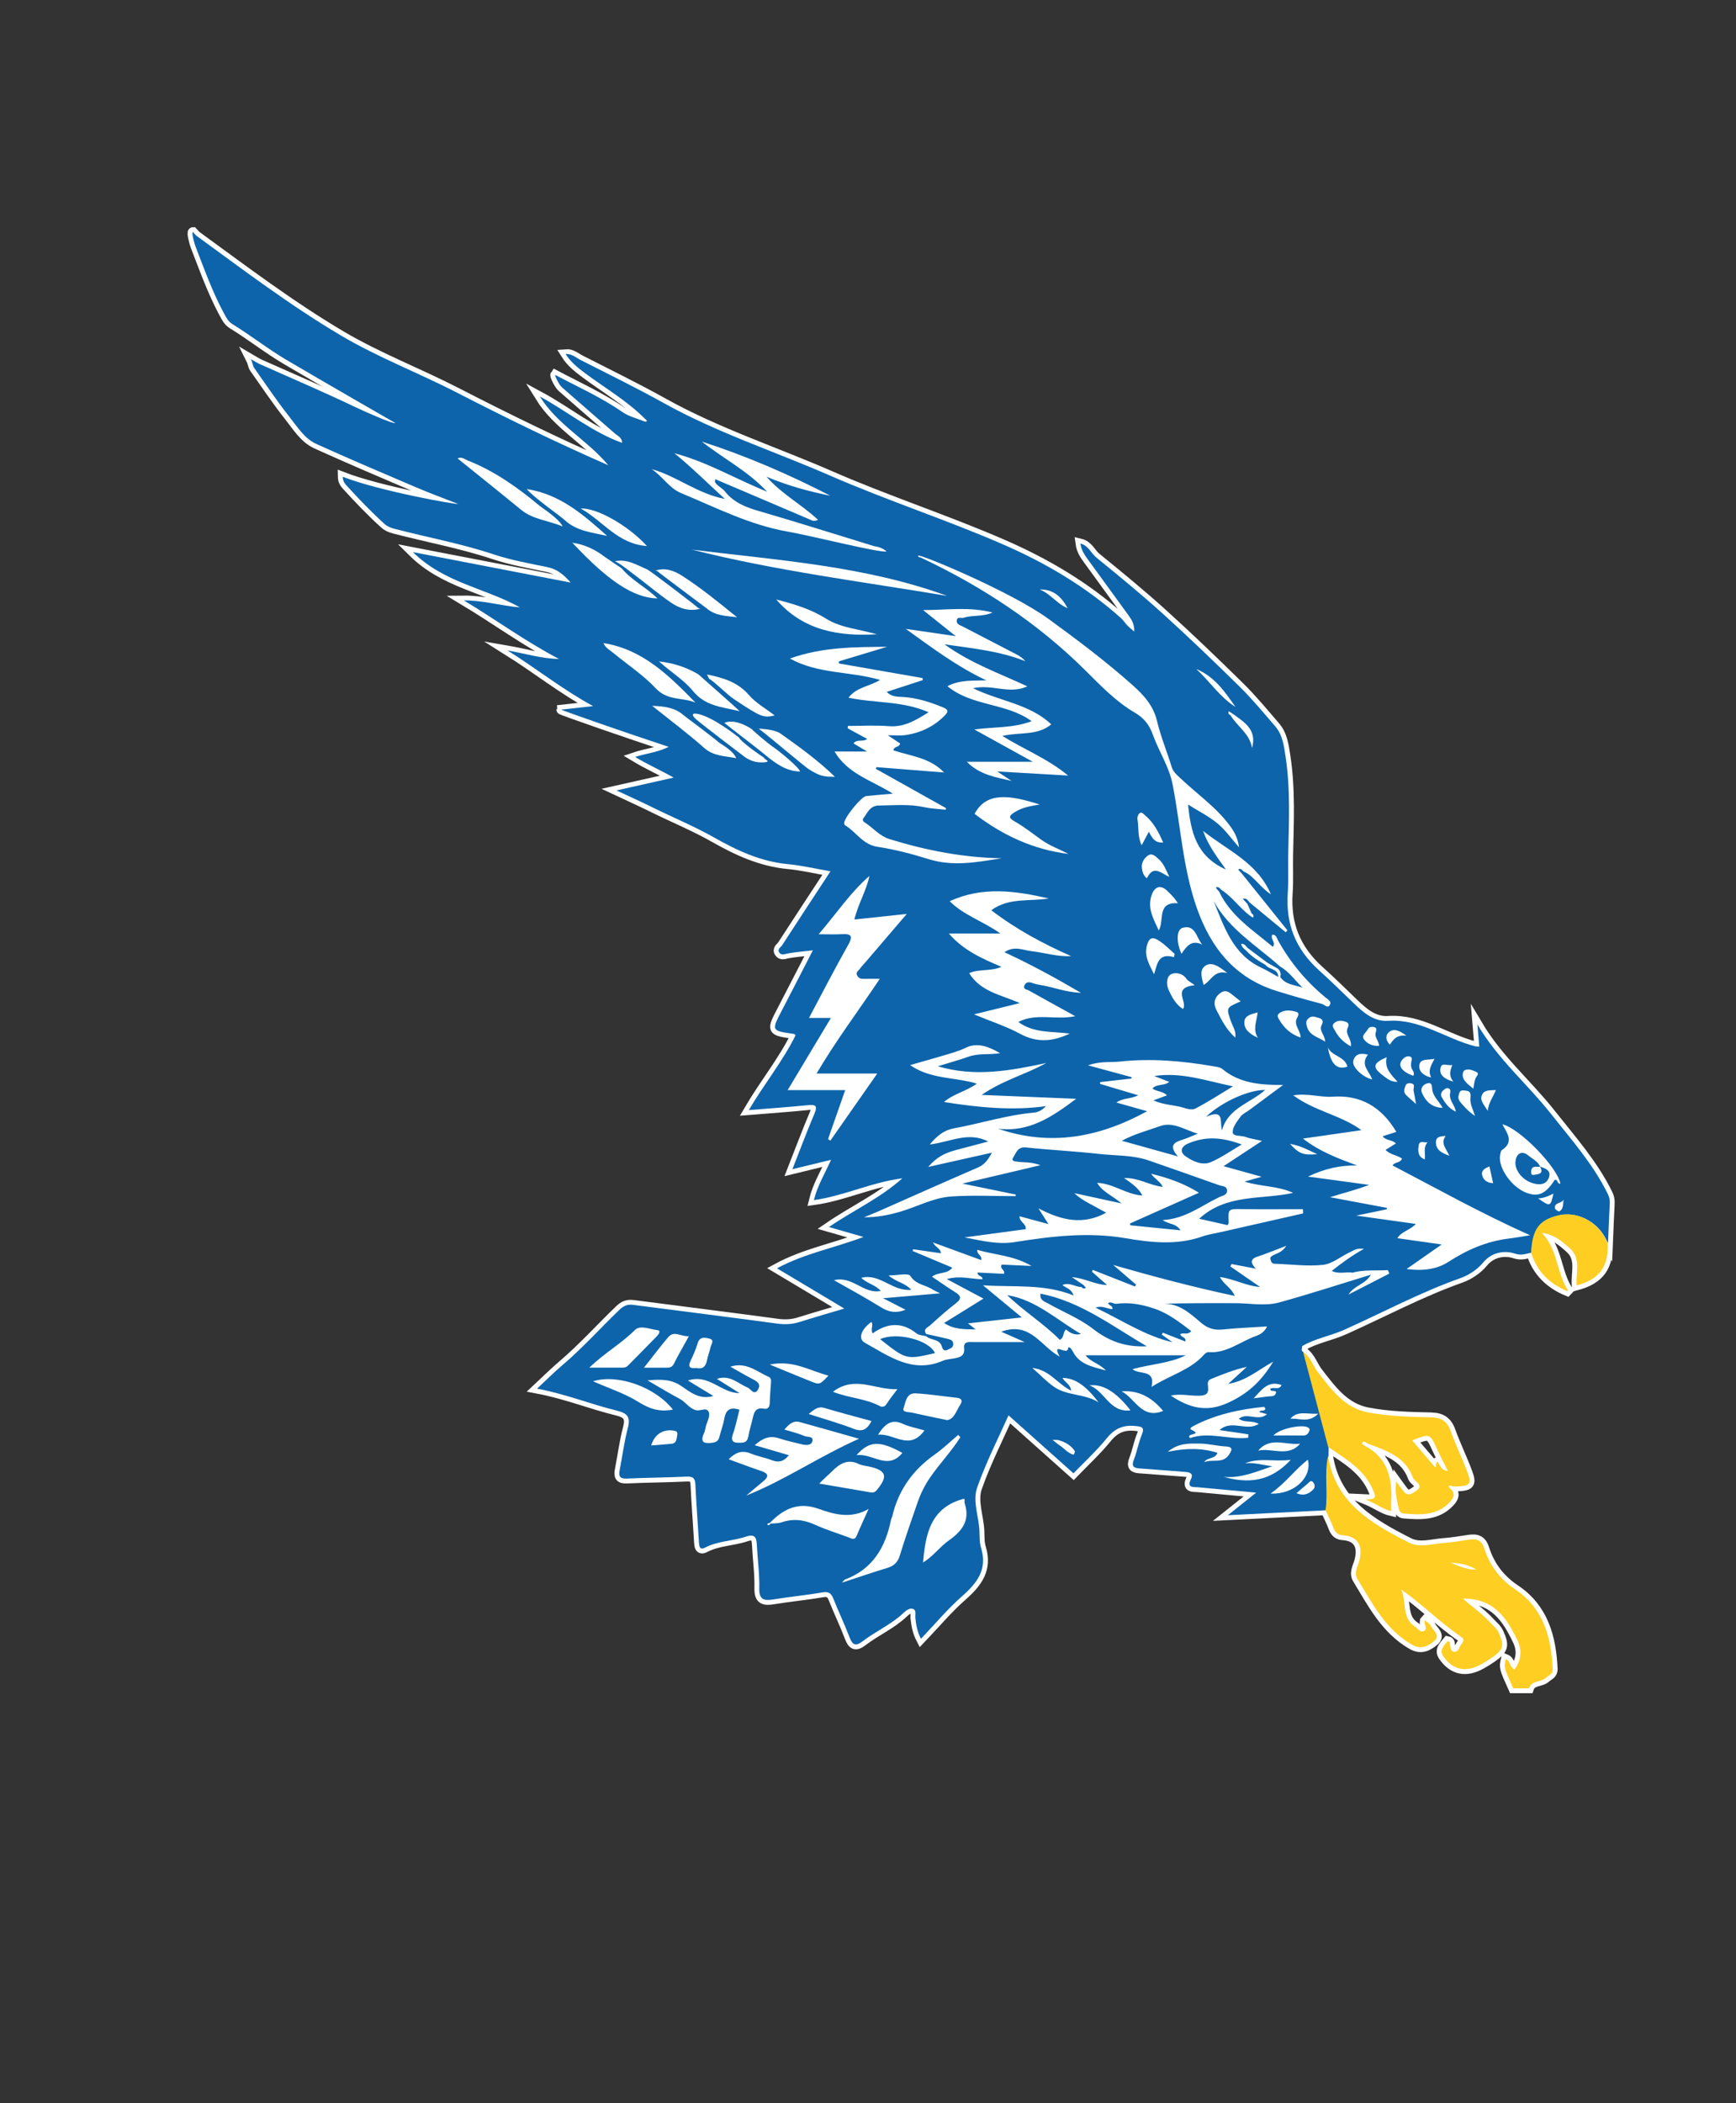 <?xml version="1.0" encoding="utf-8"?>
<!-- Generator: Adobe Illustrator 16.0.0, SVG Export Plug-In . SVG Version: 6.00 Build 0)  -->
<!DOCTYPE svg PUBLIC "-//W3C//DTD SVG 1.1//EN" "http://www.w3.org/Graphics/SVG/1.1/DTD/svg11.dtd">
<svg version="1.1" id="Layer_1" xmlns="http://www.w3.org/2000/svg" xmlns:xlink="http://www.w3.org/1999/xlink" x="0px" y="0px"
	 width="891.667px" height="1080px" viewBox="0 0 891.667 1080" enable-background="new 0 0 891.667 1080" xml:space="preserve">
<rect x="0" y="0" width="891.667" height="1080" fill="#333333" stroke="none"/>
<g>
	<g id="Modern_Outline_3_">
		<g>
			<path fill="#FFFFFF" stroke="#FFFFFF" stroke-width="5" stroke-miterlimit="10" d="M825.864,613.223
				c-7.535-15.389-18.895-28.119-29.357-41.363c-11.941-15.117-26.961-27.689-37.66-45.744c0.404,4.795,0.676,8.004,0.961,11.385
				c-0.986-0.082-1.552-0.054-2.076-0.185c-15.078-3.752-28.125-14.173-44.758-13.064c-7.131,0.476-12.456-4.021-17.433-8.82
				c-5.937-5.727-11.854-11.54-17.945-17.023c-12.104-10.899-17.258-23.81-16.149-39.784c0.453-6.54,0.093-13.133,0.229-19.699
				c0.348-16.788,1.196-33.594-1.347-50.294c-0.838-5.5-1.488-11.201-5.337-15.642c-5.911-6.824-11.663-13.836-18.082-20.16
				c-13.024-12.832-26.229-25.503-39.781-37.775c-11.016-9.975-22.547-19.392-34.072-28.782c-2.711-2.209-3.944-6.101-8.118-7.137
				c0.457,3.429,2.156,5.89,3.939,8.334c6.941,9.515,13.852,19.051,20.789,28.568c1.709,2.345,3.123,4.771,2.9,8.307
				c-1.408-1.249-2.561-2.149-3.564-3.192c-1.175-1.22-2.088-2.71-3.341-3.829c-18.094-16.159-38.702-28.303-60.873-37.918
				c-29.104-12.622-59.31-22.438-88.409-35.142c-28.502-12.441-58.199-22.087-85.525-37.309
				c-13.975-7.784-28.372-14.813-42.635-22.074c-2.438-1.241-4.622-3.337-7.681-3.048c2.549,4.07,6.195,7.016,9.989,9.836
				c10.352,7.698,21.605,14.215,30.793,23.442c0.336,0.336,1.014,0.875,0.953,0.978c-0.482,0.817-1.169,0.426-1.809,0.142
				c-3.56-1.47-7.514-2.372-10.605-4.517c-10.936-7.582-23.018-12.999-34.696-19.182c-0.259,0.375,1.839,4.956,3.538,6.454
				c9.068,7.998,18.26,15.854,27.348,23.83c1.309,1.15,3.399,1.78,3.492,4.624c-15.609-5.634-28.138-16.198-42.246-23.815
				c9.03,14.585,24.54,22.484,35.131,35.301c-26.501-11.588-52.309-24.215-77.865-37.367
				c-19.632-10.103-40.363-17.967-59.428-29.252c-25.891-15.324-49.84-33.445-74.096-51.127c-0.74-0.539-1.292-1.339-1.932-2.017
				c-0.862-0.004,0.627,5.638,1.303,7.379c4.531,11.659,8.717,23.461,14.691,34.51c1.111,2.054,2.129,4.081,4.219,5.365
				c9.471,5.817,18.187,12.731,27.8,18.402c18.009,10.623,55.354,32.14,55.935,32.425c-0.844,0.693-14.961-5.509-21.148-8.458
				c-15.832-7.549-31.97-14.461-48.003-21.588c-1.479-0.657-2.881-1.48-5.006-2.73c0.576,1.129,1.017,3.592,1.66,4.497
				c5.9,8.316,11.545,16.843,17.883,24.815c4.146,5.217,7.802,11.394,14.113,14.252c16.947,7.676,34.072,14.965,51.188,22.261
				c7.079,3.018,14.317,5.661,21.482,8.475c-0.193,0.584-40.126-6.5-59.173-13.905c0.036,1.905,0.74,3.152,1.826,4.34
				c6.258,6.845,12.643,13.558,19.525,19.786c1.499,1.357,3.188,2.059,5.087,2.555c17.06,4.455,34.435,7.605,51.229,13.209
				c8.924,2.978,18.314,4.609,27.561,6.534c4.776,0.994,8.123,3.649,11.834,7.898c-27.235-5.261-53.477-10.329-81.027-15.651
				c16.131,15.942,37.393,18.479,54.943,28.387c-9.7-0.794-19.028-3.665-28.741-3.562c16.369,9.843,31.8,21.176,48.829,30.045
				c-9.188-0.162-17.64-2.851-26.428-4.364c14.854,9.315,28.512,20.223,43.939,28.582c-5.447,0.604-10.877,1.206-16.307,1.809
				c-0.043,0.338,36.059,12.87,55.135,19.121c-6.227,3.032-11.805,3.359-17.225,5.196c6.557,3.95,13.21,6.88,19.777,10.59
				c-9.434,2.116-18.867,4.233-29.357,6.586c6.922,3.251,12.88,5.926,18.727,8.823c10.459,5.182,21.252,9.582,31.471,15.389
				c11.67,6.63,23.949,12.348,37.781,13.642c7.154,0.67,14.213,2.36,21.928,3.696c-8.623,13.143-16.771,25.503-24.814,37.933
				c-0.711,1.098-2.693,2.04-1.451,3.8c1.088,1.542,2.543,0.787,4.116,0.491c4.025-0.759,8.138-1.056,13.101-1.642
				c-5.574,10.814-10.641,20.738-15.793,30.617c-5.582,10.702-5.616,10.681,6.1,12.303c0.276,0.038,0.504,0.426,0.817,0.708
				c-6.653,13.44-16.198,25.067-24.011,38.407c10.577-0.859,20.391-1.523,30.17-2.516c4.021-0.408,5.352,0.092,3.5,4.436
				c-3.891,9.135-7.351,18.453-11.277,28.434c6.803-1.658,12.867-3.135,19.85-4.834c-3.268,7.313-7.074,13.461-8.819,20.715
				c15.593-2.189,29.54-9.164,45.417-11.197c-11.566,10.344-25.141,16.416-37.689,25.012c5.925,1.705,11.18,3.217,17.729,5.102
				c-15.444,5.818-30.414,8.516-44.412,16.111c11.499,6.871,22.635,13.523,34.572,20.654c-8.318,2.484-15.714,4.611-23.052,6.922
				c-3.759,1.182-7.384,1.355-11.35,0.816c-24.666-3.354-49.374-6.396-74.058-9.633c-2.943-0.387-4.877,0.459-7.066,2.566
				c-9.832,9.473-18.967,19.664-29.402,28.521c-4.15,3.523-8.001,7.395-12.882,11.941c14.783,2.777,27.586,8.025,40.941,11.279
				c5.511,1.342,7.159,3.311,5.688,8.914c-1.855,7.07-2.786,14.381-4.184,21.574c-0.591,3.041-0.064,4.59,3.633,4.412
				c10.215-0.488,20.451-0.506,30.666-1c3.258-0.156,4.425,0.723,4.576,4.041c0.451,9.83,1.253,19.645,1.813,29.471
				c0.124,2.164,0.366,4.412,3.099,2.973c6.619-3.49,14.131-3.34,20.975-5.639c4.928-1.654,5.506,0.607,5.697,4.459
				c0.365,7.324,1.41,14.652,1.238,21.955c-0.139,5.971,2.364,6.602,7.265,5.797c8.374-1.377,16.846-2.166,25.21-3.592
				c3.172-0.541,4.467,0.428,5.57,3.213c2.617,6.611,5.727,13.033,8.255,19.676c1.54,4.047,3.038,5.08,6.854,2.148
				c6.67-5.121,14.555-8.508,20.767-14.365c1.326-1.25,3.205-2.877,5.056-2.197c1.873,0.686,1.021,3.045,1.192,4.688
				c0.37,3.543,0.965,6.992,2.851,10.668c7.354-7.703,13.79-15.43,21.254-21.988c7.752-6.816,13.007-13.791,9.633-24.721
				c-0.834-2.705-0.709-5.734-0.824-8.623c-0.3-7.508-3.627-15.404-1.17-22.377c4.65-13.193,11.088-25.76,16.102-37.055
				c11.223,10.018,22.451,20.041,33.363,29.779c5.345-5.555,11.76-11.455,17.209-18.143c3.986-4.891,8.328-6.756,14.419-6.178
				c3.346,0.316,5.112,0.512,3.438,4.57c-1.683,4.082-2.416,8.553-4.035,12.668c-1.354,3.441-0.187,4.363,3.039,4.578
				c7.701,0.51,15.387,1.234,23.086,1.752c2.482,0.168,4.625,0.746,3.207,3.654c-2.28,4.676,1.027,4.021,3.608,4.258
				c9.496,0.877,18.991,1.756,29.863,2.762c-5.138,4.094-9.19,7.324-14.546,11.59c17.993-0.906,34.115-1.719,50.229-2.533
				c1.331,2.949,2.788,5.846,3.94,8.861c0.916,2.398,2.229,3.797,4.951,3.973c7.059,0.453,10.738,4.799,8.277,13.5
				c-0.807,2.852-2.703,5.885-0.885,8.867c7.674,12.594,14.404,25.906,27.967,33.77c4.797,2.783,8.326,0.799,11.479-1.832
				c3.57-2.98-0.631-5.361-1.746-7.857c-0.494-1.104-1.857-1.814-2.824-2.705l-0.322,0.367c-0.32,1.67,1.551,3.779-0.098,4.906
				c-2.063,1.408-3.342-1.139-4.816-2.09c-7.068-4.559-4.227-12.807-7.117-19.109c10.912,7.691,20.18,17.1,31.031,24.525
				c2.16,1.479-0.039,3.127-0.711,4.5c-0.645,1.314-1.359,3.189-3.139,2.998c-1.879-0.201-1.723-2.199-2.086-3.629
				c-0.162-0.635,0.23-1.559-1.209-1.863c-1.777,2.223-4.549,4.477-2.285,7.744c5.008,7.223,11.689,8.512,19.496,4.16
				c1.85-1.031,3.662-2.146,5.402-3.354c6.123-4.238,6.639-6.25,3.541-12.951c-1.002-2.17-2.881-3.535-4.416-5.244
				c-3.973-4.426-8.945-7.77-13.902-12.18c15.871-0.143,22.498,9.936,28.025,21.504c2.578,5.393,1.703,10.178-1.477,14.889
				c-2.582-1.199-2.18-4.359-4.52-5.357c-1.012,4.377-1.012,4.377,3.781,15.02c2.705,0,5.412,0,8.117,0
				c1.371-4.156,6.047-2.988,8.623-5.336c1.518-1.381,3.678-1.859,3.555-4.652c-0.711-16.264-4.865-31.16-19.123-40.703
				c-8.023-5.367-13.186-12.275-16-21.102c-1.385-4.34-3.965-5.146-7.861-4.551c-4.383,0.668-8.773,1.406-13.188,1.732
				c-5.91,0.436-12.191,2.582-17.705-0.221c-18.979-9.652-37.363-20.111-41.379-43.828c0.041-0.199,0.072-0.398,0.116-0.598
				c0.022-1.494,0.044-2.994,0.063-4.492c8.961,6.072,18.484,11.449,22.951,22.318c1.275,3.105,1.758,4.627-4.217,4.332
				c5.811,2.352,9.066,5.131,13.402,6.115c0-2.105-0.063-3.83,0.01-5.553c0.488-11.754-2.098-22.006-13.549-27.973
				c-0.467-0.598-2.021-0.846-1.068-1.891c0.67-0.734,1.611,0.15,2.32,0.678c9.467,3.6,19.449,6.498,23.381,17.518
				c0.24,0.672,0.969,1.18,1.498,1.736c1.416,1.494,3.41,2.756,0.467,4.857c-2.338,1.672-4.4,3.447-6.832,0.359
				c-1.143-1.451-2.182-2.984-3.637-4.99c-0.973,5.27,0.383,9.645,1.279,14.047c0.289,1.424,1.178,2.369,2.764,2.488
				c8.525,0.635,16.922,1.18,23.564-6.033c2.307-2.502,2.631-4.389,0.316-6.764c-0.328-0.5-1.455-0.799-0.689-1.545
				c0.264-0.258,1.26,0.238,1.922,0.389c0.77,0,1.541,0.033,2.309-0.004c6.363-0.309,7.295-1.313,5.16-7.088
				c-2.662-7.203-6.08-14.131-8.682-21.355c-1.834-5.092-4.834-6.949-10.252-7.064c-10.758-0.229-21.58-0.516-32.193-2.508
				c-12.16-2.281-18.809-11.709-25.764-20.67c-2.58-3.324-3.713-7.695-7.336-10.248c-0.006-0.021-0.012-0.043-0.018-0.064
				c-0.082-0.035-0.154-0.07-0.223-0.107c-0.01-0.006-0.018-0.014-0.025-0.02c0,0.002,0,0.006,0.002,0.008
				c-1.238-0.688-0.379-1.941-0.495-2.93c6.716-3.979,14.487-5.197,21.613-8.387c19.843-8.887,39.067-19.215,59.617-26.514
				c4.621-1.641,8.829-4.479,11.795-8.063c4.596-5.555,11.309-6.184,16.125-4.59c3.669,1.213,5.755,0.076,8.497-0.393
				c2.938,9.58,9.393,15.871,18.496,19.68l0.391-0.412c-5.934-9.104-5.201-21.145-13.383-29.443
				c6.189,0.646,10.354,4.313,14.393,7.908c5.947,5.291,2.906,12.564,3.455,19.051c11.742-3.111,16.588-9.814,15.9-21.797
				c-0.523-1.002-1.027-2.016-1.572-3.006c-2.918-5.293-7.871-9.129-13.328-10.793c5.551,1.625,10.604,5.498,13.563,10.869
				c0.545,0.99,1.049,2.004,1.572,3.006c0.284-6.748,0.519-13.498,0.885-20.244C826.929,616.396,826.675,614.879,825.864,613.223z
				 M758.19,806.002c-4.771,0.381-8.926-1.936-13.291-3.498C749.516,802.742,754.032,803.416,758.19,806.002z M738.018,743.943
				c1.734,3.754,3.643,7.424,5.662,11.521c-3.463-0.391-3.988-2.865-5.16-4.734c-1.453,0.443-0.463,2.072-1.371,2.826
				c-3.859-4.525-7.725-9.057-11.818-13.859C734.463,736.146,734.424,736.164,738.018,743.943z"/>
		</g>
		<g>
			<path id="Blue_5_" fill-rule="evenodd" clip-rule="evenodd" fill="#0D64AB" d="M682.448,743.188
				c-0.021,1.525-0.043,3.053-0.065,4.574c-2.041,9.199,0.07,18.598-1.298,27.836c-16.179,0.816-32.358,1.633-50.425,2.543
				c5.355-4.266,9.408-7.496,14.546-11.59c-10.872-1.006-20.367-1.885-29.863-2.762c-2.581-0.236-5.889,0.418-3.608-4.258
				c1.418-2.908-0.725-3.486-3.207-3.654c-7.699-0.518-15.385-1.242-23.086-1.752c-3.226-0.215-4.394-1.137-3.039-4.578
				c1.619-4.115,2.353-8.586,4.035-12.668c1.674-4.059-0.093-4.254-3.438-4.57c-6.091-0.578-10.433,1.287-14.419,6.178
				c-5.449,6.688-11.864,12.588-17.209,18.143c-10.912-9.738-22.141-19.762-33.363-29.779
				c-5.014,11.295-11.451,23.861-16.102,37.055c-2.457,6.973,0.87,14.869,1.17,22.377c0.115,2.889-0.01,5.918,0.824,8.623
				c3.374,10.93-1.881,17.904-9.633,24.721c-7.464,6.559-13.9,14.285-21.254,21.988c-1.886-3.676-2.48-7.125-2.851-10.668
				c-0.171-1.643,0.681-4.002-1.192-4.688c-1.851-0.68-3.729,0.947-5.056,2.197c-6.212,5.857-14.097,9.244-20.767,14.365
				c-3.816,2.932-5.314,1.898-6.854-2.148c-2.528-6.643-5.638-13.064-8.255-19.676c-1.104-2.785-2.398-3.754-5.57-3.213
				c-8.364,1.426-16.836,2.215-25.21,3.592c-4.9,0.805-7.403,0.174-7.265-5.797c0.172-7.303-0.873-14.631-1.238-21.955
				c-0.191-3.852-0.77-6.113-5.697-4.459c-6.844,2.299-14.355,2.148-20.975,5.639c-2.732,1.439-2.975-0.809-3.099-2.973
				c-0.561-9.826-1.362-19.641-1.813-29.471c-0.151-3.318-1.318-4.197-4.576-4.041c-10.215,0.494-20.451,0.512-30.666,1
				c-3.697,0.178-4.224-1.371-3.633-4.412c1.397-7.193,2.328-14.504,4.184-21.574c1.471-5.604-0.178-7.572-5.688-8.914
				c-13.355-3.254-26.158-8.502-40.941-11.279c4.881-4.547,8.731-8.418,12.882-11.941c10.436-8.857,19.57-19.049,29.402-28.521
				c2.189-2.107,4.123-2.953,7.066-2.566c24.684,3.236,49.392,6.279,74.058,9.633c3.966,0.539,7.591,0.365,11.35-0.816
				c7.338-2.311,14.733-4.438,23.052-6.922c-11.938-7.131-23.073-13.783-34.572-20.654c13.998-7.596,28.968-10.293,44.412-16.111
				c-6.549-1.885-11.804-3.396-17.729-5.102c12.549-8.596,26.123-14.668,37.689-25.012c-15.877,2.033-29.824,9.008-45.417,11.197
				c1.745-7.254,5.552-13.402,8.819-20.715c-6.982,1.699-13.047,3.176-19.85,4.834c3.927-9.98,7.387-19.299,11.277-28.434
				c1.852-4.346,0.521-4.846-3.5-4.438c-9.779,0.992-19.593,1.658-30.17,2.518c7.813-13.34,17.357-24.967,24.011-38.408
				c-0.313-0.281-0.541-0.67-0.817-0.707c-11.716-1.623-11.682-1.602-6.1-12.303c5.152-9.879,10.219-19.803,15.793-30.618
				c-4.963,0.586-9.075,0.883-13.101,1.643c-1.573,0.296-3.028,1.05-4.116-0.492c-1.242-1.76,0.74-2.701,1.451-3.799
				c8.043-12.43,16.191-24.791,24.814-37.934c-7.715-1.336-14.773-3.025-21.928-3.695c-13.832-1.295-26.111-7.012-37.781-13.643
				c-10.219-5.807-21.012-10.207-31.471-15.389c-5.847-2.896-11.805-5.572-18.727-8.822c10.49-2.354,19.924-4.471,29.357-6.586
				c-6.567-3.711-13.221-6.641-19.777-10.59c5.42-1.838,10.998-2.164,17.225-5.197c-19.076-6.25-55.178-18.783-55.135-19.121
				c5.43-0.602,10.859-1.205,16.307-1.809c-15.428-8.359-29.086-19.266-43.939-28.582c8.788,1.514,17.24,4.203,26.428,4.365
				c-17.092-8.902-32.572-20.287-49.008-30.154l0.057,0.107c9.756-0.129,19.122,2.766,28.863,3.563
				c-17.551-9.906-38.813-12.443-54.943-28.387c27.551,5.322,53.792,10.391,81.027,15.652c-3.711-4.25-7.058-6.904-11.834-7.898
				c-9.246-1.926-18.637-3.557-27.561-6.535c-16.795-5.604-34.17-8.754-51.229-13.209c-1.899-0.496-3.588-1.197-5.087-2.555
				c-6.883-6.229-13.268-12.941-19.525-19.785c-1.086-1.188-1.79-2.436-1.826-4.34c19.047,7.404,58.979,14.488,59.173,13.904
				c-7.165-2.813-14.403-5.457-21.482-8.475c-17.116-7.295-34.241-14.584-51.188-22.26c-6.312-2.859-9.967-9.035-14.113-14.252
				c-6.338-7.973-11.982-16.5-17.883-24.816c-0.643-0.904-1.083-3.367-1.66-4.496c2.125,1.25,3.528,2.072,5.006,2.73
				c16.033,7.127,32.171,14.039,48.003,21.588c6.188,2.949,20.305,9.15,21.148,8.457c-0.58-0.285-37.926-21.801-55.935-32.424
				c-9.613-5.672-18.329-12.586-27.8-18.402c-2.09-1.285-3.107-3.313-4.219-5.365c-5.975-11.049-10.16-22.852-14.691-34.51
				c-0.676-1.742-2.165-7.383-1.303-7.379c0.64,0.678,1.191,1.477,1.932,2.016c24.256,17.682,48.205,35.803,74.096,51.127
				c19.064,11.285,39.796,19.15,59.428,29.252c25.557,13.152,51.364,25.779,77.865,37.367
				c-10.591-12.816-26.101-20.715-35.131-35.301c14.108,7.617,26.637,18.182,42.246,23.816c-0.093-2.844-2.184-3.475-3.492-4.625
				c-9.088-7.977-18.279-15.832-27.348-23.83c-1.699-1.498-3.797-6.078-3.538-6.453c11.679,6.182,23.761,11.6,34.696,19.182
				c3.092,2.145,7.046,3.047,10.605,4.516c0.64,0.285,1.326,0.676,1.809-0.141c0.061-0.104-0.617-0.643-0.953-0.979
				c-9.188-9.227-20.441-15.744-30.793-23.441c-3.821-2.842-7.497-5.807-10.049-9.924l-0.122,0.102
				c3.155-0.395,5.375,1.768,7.862,3.033c14.263,7.262,28.66,14.291,42.635,22.074c27.326,15.223,57.023,24.867,85.525,37.309
				c29.1,12.705,59.305,22.52,88.409,35.143c22.171,9.615,42.779,21.758,60.873,37.918c1.253,1.119,2.166,2.609,3.341,3.828
				c1.004,1.043,2.156,1.943,3.564,3.193c0.223-3.535-1.191-5.963-2.9-8.307c-6.938-9.518-13.848-19.055-20.789-28.568
				c-1.783-2.445-3.482-4.906-3.939-8.334c4.174,1.035,5.407,4.928,8.118,7.137c11.525,9.391,23.057,18.807,34.072,28.781
				c13.552,12.273,26.757,24.943,39.781,37.775c6.419,6.324,12.171,13.336,18.082,20.16c3.849,4.441,4.499,10.143,5.337,15.643
				c2.543,16.699,1.694,33.506,1.347,50.293c-0.136,6.566,0.225,13.16-0.229,19.699c-1.108,15.975,4.046,28.885,16.149,39.784
				c6.091,5.484,12.009,11.297,17.945,17.023c4.977,4.801,10.302,9.297,17.433,8.82c16.633-1.107,29.68,9.313,44.758,13.064
				c0.524,0.131,1.09,0.104,2.076,0.186c-0.285-3.381-0.557-6.59-0.961-11.385c10.699,18.054,25.719,30.626,37.66,45.744
				c10.463,13.244,21.822,25.975,29.357,41.363c0.812,1.656,1.065,3.174,0.968,4.959c-0.366,6.746-0.601,13.496-0.885,20.244
				c-0.523-1.002-1.027-2.016-1.572-3.006c-4.725-8.572-14.777-13.334-23.679-11.223c-9.951,2.359-13.436,7.109-14.038,19.131
				c-2.842,0.445-4.938,1.67-8.695,0.428c-4.816-1.594-11.529-0.965-16.125,4.59c-2.966,3.584-7.174,6.422-11.795,8.063
				c-20.55,7.299-39.774,17.627-59.617,26.514c-7.126,3.189-14.897,4.408-21.613,8.387c0.126,1.068-0.903,2.455,0.839,3.09
				l-0.11-0.092C673.843,710.6,678.145,726.895,682.448,743.188z M203.052,217.242"/>
			<g id="Gold_5_">
				<path fill-rule="evenodd" clip-rule="evenodd" fill="#FFCE22" d="M680.848,775.521c1.369-9.238-0.742-18.637,1.299-27.836
					c3.775,24.199,22.34,34.758,41.498,44.502c5.514,2.803,11.795,0.656,17.705,0.221c4.414-0.326,8.805-1.064,13.188-1.732
					c3.896-0.596,6.477,0.211,7.861,4.551c2.814,8.826,7.977,15.734,16,21.102c14.258,9.543,18.412,24.439,19.123,40.703
					c0.123,2.793-2.037,3.271-3.555,4.652c-2.576,2.348-7.252,1.18-8.623,5.336c-2.705,0-5.412,0-8.117,0
					c-4.793-10.643-4.793-10.643-3.781-15.02c2.34,0.998,1.938,4.158,4.52,5.357c3.18-4.711,4.055-9.496,1.477-14.889
					c-5.527-11.568-12.154-21.646-28.025-21.504c4.957,4.41,9.93,7.754,13.902,12.18c1.535,1.709,3.414,3.074,4.416,5.244
					c3.098,6.701,2.582,8.713-3.541,12.951c-1.74,1.207-3.553,2.322-5.402,3.354c-7.807,4.352-14.488,3.063-19.496-4.16
					c-2.264-3.268,0.508-5.521,2.285-7.744c1.439,0.305,1.047,1.229,1.209,1.863c0.363,1.43,0.207,3.428,2.086,3.629
					c1.779,0.191,2.494-1.684,3.139-2.998c0.672-1.373,2.871-3.021,0.711-4.5c-10.852-7.426-20.119-16.834-31.031-24.525
					c2.891,6.303,0.049,14.551,7.117,19.109c1.475,0.951,2.754,3.498,4.816,2.09c1.648-1.127-0.223-3.236,0.098-4.906l0.322-0.367
					c0.967,0.891,2.33,1.602,2.824,2.705c1.115,2.496,5.316,4.877,1.746,7.857c-3.152,2.631-6.682,4.615-11.479,1.832
					c-13.563-7.863-20.293-21.176-27.967-33.77c-1.818-2.982,0.078-6.016,0.885-8.867c2.461-8.701-1.219-13.047-8.277-13.5
					c-2.723-0.176-4.035-1.574-4.951-3.973C683.665,781.424,682.19,778.5,680.848,775.521z M758.19,806.002
					c-4.158-2.586-8.674-3.26-13.291-3.498C749.264,804.066,753.418,806.383,758.19,806.002z"/>
				<path fill-rule="evenodd" clip-rule="evenodd" fill="#FFCE22" d="M682.211,743.111c-4.303-16.293-8.604-32.588-12.906-48.881
					c3.842,2.521,4.959,7.033,7.602,10.439c6.955,8.961,13.604,18.389,25.764,20.67c10.613,1.992,21.436,2.279,32.193,2.508
					c5.418,0.115,8.418,1.973,10.252,7.064c2.602,7.225,6.02,14.152,8.682,21.355c2.135,5.775,1.203,6.779-5.16,7.088
					c-0.768,0.037-1.539,0.004-2.309,0.004c-0.662-0.15-1.658-0.646-1.922-0.389c-0.766,0.746,0.361,1.045,0.689,1.545
					c2.314,2.375,1.99,4.262-0.316,6.764c-6.643,7.213-15.039,6.668-23.564,6.033c-1.586-0.119-2.475-1.064-2.764-2.488
					c-0.896-4.402-2.252-8.777-1.279-14.047c1.455,2.006,2.494,3.539,3.637,4.99c2.432,3.088,4.494,1.313,6.832-0.359
					c2.943-2.102,0.949-3.363-0.467-4.857c-0.529-0.557-1.258-1.064-1.498-1.736c-3.932-11.02-13.914-13.918-23.381-17.518
					c-0.709-0.527-1.65-1.412-2.32-0.678c-0.953,1.045,0.602,1.293,1.068,1.891c11.451,5.967,14.037,16.219,13.549,27.973
					c-0.072,1.723-0.01,3.447-0.01,5.553c-4.336-0.984-7.592-3.764-13.402-6.115c5.975,0.295,5.492-1.227,4.217-4.332
					C700.891,754.623,691.239,749.248,682.211,743.111z M725.331,739.697c4.094,4.803,7.959,9.334,11.818,13.859
					c0.908-0.754-0.082-2.383,1.371-2.826c1.172,1.869,1.697,4.344,5.16,4.734c-2.02-4.098-3.928-7.768-5.662-11.521
					C734.424,736.164,734.463,736.146,725.331,739.697z"/>
				<path fill-rule="evenodd" clip-rule="evenodd" fill="#FFCE22" d="M786.422,643.252c0.602-12.021,4.086-16.771,14.037-19.131
					c8.902-2.111,18.955,2.65,23.68,11.223c0.545,0.99,1.049,2.004,1.572,3.006c0.688,11.982-4.158,18.686-15.9,21.797
					c-0.549-6.486,2.492-13.76-3.455-19.051c-4.039-3.596-8.203-7.262-14.393-7.908c8.182,8.299,7.449,20.34,13.383,29.443
					l-0.391,0.412C795.817,659.219,789.344,652.896,786.422,643.252z"/>
			</g>
			<g id="White_4_">
				<path fill-rule="evenodd" clip-rule="evenodd" fill="#FFFFFF" d="M521.606,614.273c-11.004,0-22.045-0.553-33,0.172
					c-9.055,0.6-17.268,5.154-25.926,7.725c-6.111,1.816-12.307,3.008-18.898,2.967c2.506-1.033,5.035-2.016,7.514-3.109
					c17.01-7.504,33.975-15.109,51.039-22.484c3.313-1.432,5.123-3.832,7.141-7.594c-11.262,2.52-21.834,4.883-32.717,7.318
					c4.074-4.686,7.918-6.99,14.33-8.695c5.373-1.428,10.75-2.836,16.498-4.352c-10.324-5.322-19.645,0.348-30.01,1.502
					c3.678-4.381,7.199-7.318,12.367-8.256c13.744-2.494,27.121-6.863,41.123-8.082c2.357-0.205,4.307-1.391,6.162-3.332
					c-17.439,2.43-34.668,0.674-52.381-2.111c4.971-4.27,11.418-5.473,16.896-9.439c-11.492-3.492-23.713-2.145-34.262-9.518
					c5.574-1.602,10.709-3.043,15.822-4.557c4.344-1.287,8.666-2.373,12.869-4.408c5.844-2.826,11.727-0.523,17.541,2.855
					c-5.688,0.884-11.08-0.059-16.215,1.771c-4.887,1.738-9.902,3.115-15.791,4.939c19.309,5.719,37.422,2.195,55.615-1.654
					c-10.332,5.803-21.953,8.678-33.117,16.359c16.709,0.686,32.039,1.314,48.559,1.992c-12.568,9.441-24.396,17.336-40.168,15.355
					c26.889,9.23,52.016,4.506,76.604-8.969c-5.354-1.514-10.395-2.939-15.785-4.465c3.322-2.385,7.256-1.746,11.244-3.713
					c-6.906-2.061-13.26-3.957-19.613-5.854c0.006-0.305,0.01-0.609,0.016-0.912c5.348-0.611,10.695-1.221,16.043-1.832
					c0.055-0.236,0.109-0.473,0.162-0.709c-6.922-1.879-13.844-3.76-22.393-6.08c6.365-2.262,11.488-1.412,16.363-1.938
					c16.018-1.732,31.949-0.344,47.775,2.379c1.684,0.289,3.672,0.496,4.893,1.5c8.574,7.066,18.789,8.207,31.141,8.154
					c-6.68,4.949-11.996,8.891-17.316,12.826c-1.553,1.146-3.521,1.984-4.59,3.473c-1.748,2.438-4.09,5.342-3.979,7.955
					c0.1,2.322,4.25,1.555,6.527,2.406c2.303,0.859,4.809,1.18,8.529,2.035c-6.852,4.508-12.854,8.455-19.756,12.996
					c6.701,1.863,12.625,3.512,19.518,5.43c-3.594,1.02-6.174,1.752-8.752,2.484c8.422,2.676,17.25,2.154,24.945,5.807
					c-16,3.576-34.076,0.26-48.248,13.273c5.023,1.131,9.824,2.213,14.584,3.285c0.277-0.559,0.596-0.898,0.582-1.225
					c-0.326-7.236-0.334-7.098,6.887-7.008c10.402,0.131,20.807,0.033,31.211,0.033c0.043,0.725,0.084,1.451,0.125,2.178
					c-14.102,3.199-28.203,6.396-42.305,9.602c-3.195,0.727-6.486,1.189-9.559,2.271c-13.066,4.598-26.406,3.053-39.424,0.846
					c-19.244-3.262-38.078-0.979-56.947,2.021c-8.834,1.406-17.16-0.828-25.668-2.422c10.449-1.406,20.896-2.811,31.41-4.225
					c0.482-2.844-3.266-3.602-3.164-6.629c4.707,1.27,9.289,2.508,14.854,4.008c-1.732-2.725-2.957-4.65-5.133-8.074
					c12.01,6.309,22.988,8.689,34.807,2.23c-2.744-1.488-5.434-2.941-8.117-4.406c-2.826-1.543-5.646-3.098-8.23-5.625
					c7.664,1.664,15.326,3.328,24.207,5.258c-4.748-4.096-9.818-5.863-12.502-10.551c8.266,0.283,14.898,5.992,23.223,6.514
					c-1.939-3.848-5.295-6.098-9.43-9c7.656-0.201,13.279,3.889,19.926,4.549c-1.471-3.021-4.352-4.127-5.988-6.742
					c8.273,2.037,16.299,4.664,24.553,9.752c-12.461,5.555-23.961,10.678-35.461,15.803c0.076,0.307,0.154,0.615,0.23,0.922
					c8.201,0.818,16.402,1.637,25.779,2.572c-2.512-3.768-5.945-2.936-9.193-5.254c11.777-0.672,19.932-7.461,29.156-11.822
					c1.588-0.75,4.15-1.008,3.918-3.545c-0.201-2.213-2.598-2.012-4.082-2.545c-11.969-4.291-23.986-8.439-35.984-12.646
					c-8.336-2.922-17.139-2.453-25.729-3.416c-12.461-1.398-25.008-2.01-37.48-3.324c-4.379-0.463-5.121,2.936-6.617,5.262
					c-1.158,1.803,1.094,1.896,2.322,2.072c3.367,0.484,6.881-0.021,11.699,1.773c-13.998,3.301-26.535,6.26-40.063,9.451
					c9.754,2.004,18.578,3.818,27.4,5.633C521.684,613.732,521.645,614.004,521.606,614.273z M592.84,552.609
					c2.543,0.982,5.086,1.963,7.742,2.988c-2.688,2.227-6.418,0.824-8.656,3.422c2.246,1.668,5.334,1.26,7.463,3.504
					c-2.268,0.836-4.34,1.602-6.949,2.564c4.637,2.102,9.107,2.289,13.387,3.227c2.775,0.609,5.84,2.223,8.391,0.873
					c6.527-3.455,12.746-7.496,19.086-11.301C619.608,555.063,606.625,550.41,592.84,552.609z M615.249,582.18
					c-6.551-1.738-12.531-6.334-19.4-3.869c-6.326,2.271-12.934,3.924-19.652,7.52c9.805,2.734,18.637,5.199,28.82,8.041
					c-4.91-5.662-1.879-7.256,2.287-8.557C610.014,584.469,612.604,583.238,615.249,582.18z M637.803,587.754
					c-9.922-3.707-18.365-4.369-27.359-0.59c-4.93,2.07-3.695,5.15-1.623,6.566c3.793,2.586,8.592,5.072,13.342,2.988
					C627.374,594.432,632.118,591.074,637.803,587.754z M627.657,580.42c3.139-11.424,14.381-13.756,22.166-20.67
					c-8.342-0.129-22.127,6.023-30.381,13.76C629.245,569.344,626.333,576.033,627.657,580.42z"/>
				<path fill-rule="evenodd" clip-rule="evenodd" fill="#FFFFFF" d="M722.473,651.697c6.205-4.342,11.594-8.109,18.021-12.604
					c-8.18-1.158-15.266-2.162-22.771-3.225c2.152-3.533,6.412-3.996,9.475-7.311c-9.977-1.4-19.492-2.734-30.588-4.291
					c6.311-1.305,11.002-2.273,15.695-3.244c0.02-0.236,0.039-0.473,0.059-0.711c-9.732-1.828-19.465-3.656-29.197-5.484
					c6.291-2.047,12.635-3.525,20.088-6.33c-10.873-1.475-20.607-2.793-31.459-4.264c8.643-4.121,16.621-5.865,25.262-5.703
					c-9.516-3.549-18.975-6.949-27.828-13.818c10.523-1.514,20.15-2.898,30.02-4.32c-10.475-7.74-23.732-9.605-34.982-17.871
					c7.51-1.225,13.832,1.115,20.145,0.676c14.732-1.023,25.287,5.463,32.787,18.078c-1.992,0.633-4.387,1.391-7.021,2.225
					c1.717,2.402,4.836,1.639,6.791,3.719c-1.707,1.061-3.301,2.051-5.301,3.293c2.355,2.533,5.863,2.631,8.441,4.48
					c-0.781,2.33-3.764,1.641-4.842,3.518c22.865,11.945,45.414,24.592,70.596,35.85c-4.691,0.738-7.715,1.314-10.766,1.68
					c-11.467,1.373-21.561,5.773-31.293,12.07C737.932,651.904,730.477,652.813,722.473,651.697z"/>
				<path fill-rule="evenodd" clip-rule="evenodd" fill="#FFFFFF" d="M514.459,440.767c-12.461,1.957-24.836,4.395-37.469,0.445
					c-8.625-2.693-17.465-5.004-26.381-6.363c-7.531-1.148-10.807-7.578-16.432-10.959c-0.285-0.17-0.51-0.594-0.582-0.938
					c-0.492-2.352,8.678-13.863,11.324-14.137c4.197-0.438,8.404-0.768,13.682-1.238c-10.871-6.832-23.266-10.158-29.932-21.637
					c5.016,0,10.053,0,16.689,0c-3.154-1.887-5.002-2.992-6.971-4.17c1.74-2.398,4.738-0.543,7.047-2.295
					c-3.455-1.875-6.744-3.66-10.033-5.443c0.039-0.408,0.076-0.818,0.115-1.229c6.996,0,14.027-0.439,20.979,0.117
					c7.695,0.617,13.576-2.793,20.455-7.146c-13.619-5.963-27.588-4.568-41.133-7.486c4.074-5.385,10.82-5.807,16.221-9.102
					c-15.289-4.533-31.701-2.916-46.303-10.992c16.551-5.969,33.189-5.887,49.885-6.035c-8.219,2.484-16.438,4.967-24.656,7.449
					c-0.037,0.369-0.074,0.74-0.111,1.109c14.322,2.5,28.646,4.998,42.971,7.498c0.059,0.35,0.115,0.699,0.174,1.047
					c-5.975,1.947-11.947,3.896-18.564,6.053c2.525,2.531,5.24,2.457,7.764,2.58c7.434,0.367,14.34,2.564,21.16,5.383
					c2.605,1.078,2.938,2.035,1.074,3.971c-5.646,5.869-12.627,9.143-20.596,10.289c-2.354,0.338-4.797,0.053-8.865,0.053
					c3.117,2.064,4.77,3.16,6.313,4.182c-0.287,2.309-3.023,1.145-3.418,3.566c8.73,2.936,18.746,3.67,26.041,11.375
					c-11.686-0.924-23.189-1.834-34.691-2.744c-0.146,0.275-0.291,0.549-0.438,0.824c12.035,6.734,24.068,13.469,36.102,20.203
					c-0.02,0.283-0.039,0.566-0.059,0.85c-3.752-0.43-7.574-0.549-11.246-1.355c-7.67-1.682-15.344-0.885-23.051-0.826
					c-4.768,0.037-5.865,3.73-8.025,6.488c-0.527,0.672-0.33,1.578,0.385,2.027c4.447,2.799,7.729,7.129,13.107,8.781
					C475.704,436.714,494.717,440.429,514.459,440.767z"/>
				<path fill-rule="evenodd" clip-rule="evenodd" fill="#FFFFFF" d="M419.405,551.303c10.523,0,20.467,0,31.18,0
					c-8.246,11.801-16.154,23.117-24.063,34.436c-0.404-0.244-0.811-0.486-1.215-0.729c2.846-8.131,5.691-16.262,8.818-25.191
					c-9.936,0-19.252,0-29.559,0c7.639-12.738,14.713-24.533,22.227-37.066c-3.912,0-7.213,0-11.258,0
					c6.92-12.988,13.221-25.303,20.023-37.329c2.57-4.545,2.021-5.969-3.174-5.682c-3.408,0.189-6.834,0.035-11.877,0.035
					c9.238-10.818,16.27-21.404,26.057-29.951c-1.578,7.639-5.795,14.287-7.723,22.385c8.707-0.928,17.213-1.834,26.9-2.867
					c-7.359,8.602-14.09,16.469-20.822,24.335c-1.131,1.32-2.381,2.555-3.379,3.967c-0.684,0.967-2.236,1.646-1.232,3.406
					c0.809,1.424,1.91,1.676,3.35,1.639c2.309-0.059,4.619-0.016,8.236-0.016C440.752,519.321,429.274,534.561,419.405,551.303z"/>
				<path fill-rule="evenodd" clip-rule="evenodd" fill="#FFFFFF" d="M509.155,467.447c12.865,9.863,26.564,17.184,40.99,23.55
					c-7.027,0.434-13.674-1.79-20.488-2.548c-4.266-0.475-8.553-2.922-13.748,0.549c13.346,6.206,25.824,12.964,39.33,20.874
					c-7.873-0.318-13.887-2.852-20.164-3.898c-1.705-0.285-3.43-0.637-5.045-1.23c-1.787-0.656-3.191-0.248-3.869,1.361
					c-0.824,1.961,1.303,2,2.26,2.541c7.641,4.314,15.342,8.52,23.857,13.217c-10.227,2.133-20.063-1.799-29.25,2.963
					c8.104,5.947,17.287,4.711,26.412,5.979c-8.912,4.23-16.947,4.732-25.504,0.1c-7.045-3.816-14.803-6.313-23.67-9.984
					c8.488-2.088,15.533-3.822,23.531-5.791c-9.748-4.285-20.186-5.871-26.004-15.375c5.102-2.258,10.596-0.764,16.627-3.217
					c-10.287-4.359-19.766-8.628-27.041-17.124c8.979,0,17.432,0,26.465,0c-8.676-6.219-18.787-9.326-26.047-16.578
					c16.803-7.791,33.799-5.34,50.852-1.445C528.838,463.074,518.274,460.775,509.155,467.447z"/>
				<path fill-rule="evenodd" clip-rule="evenodd" fill="#FFFFFF" d="M548.604,398.281c-12.141-0.701-23.418-1.354-36.383-2.102
					c3.357,2.227,5.34,3.543,7.324,4.857c-7.889-1.912-16.127-2.926-22.971-9.84c11.654,0,22.107,0,33.875,0
					c-10.289-5.686-19.697-10.885-30.01-16.584c10.24-1.379,19.924-0.623,29.445-4.258c-13.094-9.521-30.605-7.502-43.264-17.973
					c6.584-3.402,13.271-2.736,19.994-2.982c-14.945-6.994-27.941-16.787-41.393-26.436c8.229,1.195,16.457,2.391,25.678,3.73
					c-5.709-4.559-10.68-8.529-16.76-13.383c12.434-0.029,23.68-1.836,35.658,1.244c-5.201,2.326-10.258,1.201-14.807,2.689
					c-1.238,0.406-3.381-0.822-3.574,1.506c-0.158,1.91,1.758,2.314,3.068,2.996c9.234,4.809,18.498,9.566,27.729,14.383
					c1.621,0.846,3.139,1.889,4.465,3.459c-12.908-5.186-26.473-6.541-41.568-8.686c13.807,9.922,28.336,14.926,42.553,21.576
					c-9.221,4.301-18.143-1.285-27.873,0.963c13.746,6.744,28.994,8,40.174,18.555c-7.174,5.965-16.119,3.855-25.148,5.953
					C526.188,384.986,538.114,389.607,548.604,398.281z"/>
				<path fill-rule="evenodd" clip-rule="evenodd" fill="#FFFFFF" d="M379.846,715.428c-3.688-2.32-7.377-4.641-11.637-7.318
					c6.883-2.27,10.842,2.488,15.703,4.408c1.66,0.658,3.502,4.553,5.512,0.936c1.682-3.023-1.043-4.273-3.363-5.484
					c-3.523-1.838-6.945-3.873-10.906-6.104c8.191-2.652,13.557,2.588,19.635,5.201c1.279,0.551,1.32,1.697,1.225,2.93
					c-0.264,3.461-0.543,6.926-0.635,10.393c-0.057,2.168-0.902,3.43-3.096,3.027c-4.379-0.805-5.037,2.162-5.75,5.27
					c-0.688,3-1.666,5.945-2.174,8.971c-0.395,2.35-1.412,3.184-3.789,3.258c-3.518,0.113-5.607-0.258-4.043-4.676
					c1.406-3.967,2.191-8.152,3.258-12.271c-4.826-1.65-7.025,0.145-7.795,4.729c-0.506,3.02-1.674,5.92-2.387,8.912
					c-0.51,2.131-1.494,3.049-3.855,3.33c-4.354,0.518-6.24-0.332-4.123-4.963c0.473-1.031,0.604-2.223,0.891-3.34
					c0.619-2.41,2.229-5.109,1.629-7.162c-0.914-3.133-4.271-0.744-6.506-1.25c-3.598-0.816-5.336-4.156-8.369-5.766
					c-5.201-2.758-10.229-5.844-16.67-9.566c7.094-0.645,12.232-0.537,17.23,2.818c4.672,3.135,9.277,7.275,16.59,5.197
					c-4.518-2.744-8.604-5.229-13.088-7.953C364.227,705.363,370.499,715.549,379.846,715.428z"/>
				<path fill-rule="evenodd" clip-rule="evenodd" fill="#FFFFFF" d="M405.2,747.322c-6.104-1.783-11.535-3.373-17.566-5.137
					c3.936-3.471,7.547-5.145,12.318-3.582c3.832,1.254,7.797,2.111,11.719,3.082c2.146,0.533,4.953,0.773,5.592-1.494
					c0.775-2.762-2.578-2.086-4.037-2.721c-3.135-1.363-6.523-2.143-10.346-3.326c2.371-2.707,4.486-4.791,7.977-3.828
					c9.602,2.646,19.174,5.395,30.348,8.551c-20.635,9.189-38.105,21.277-57.842,29.145c2.869-2.422,5.701-4.891,8.617-7.254
					c3.178-2.576,2.682-4.119-1.104-5.371c-5.471-1.813-10.85-3.895-16.6-5.982c3.33-3.393,6.697-4.846,11.289-2.967
					c3.545,1.451,7.412,2.109,10.996,3.484C399.893,751.201,402.493,750.654,405.2,747.322z"/>
				<path fill-rule="evenodd" clip-rule="evenodd" fill="#FFFFFF" d="M493.254,738.092c-4.588,7.297-10.619,13.537-15.508,20.639
					c-2.803,4.07-4.854,8.26-6.43,12.781c-3.164,9.08-6.336,18.166-9.154,27.355c-1.092,3.564-3.078,5.336-6.521,6.369
					c-7.473,2.242-14.85,4.805-23.201,7.543c1.039-1.098,1.252-1.514,1.572-1.633c14.244-5.279,20.748-16.52,23.631-30.576
					c0.154-0.748,0.559-1.441,0.736-2.186c3.152-13.268,10.555-23.521,21.658-31.363c4.291-3.031,8.109-6.734,12.143-10.131
					C492.54,737.293,492.897,737.691,493.254,738.092z"/>
				<path fill-rule="evenodd" clip-rule="evenodd" fill="#FFFFFF" d="M486.518,306.033c-43.807-7.359-87.943-12.859-131.121-23.77
					C399.534,287.746,444.145,290.56,486.518,306.033z"/>
				<path fill-rule="evenodd" clip-rule="evenodd" fill="#FFFFFF" d="M548.842,438.542c-18.127-2.227-33.971-9.615-48.254-20.586
					c6.029-11.471,18.082-9.697,33.438-4.801c-4.582,0.771-8.85,1.418-12.709,3.857c-2.941,1.859-3.674,2.85-0.154,4.834
					c4.799,2.707,9.125,6.156,13.607,9.359C539.032,434.253,544.118,436.144,548.842,438.542z"/>
				<path fill-rule="evenodd" clip-rule="evenodd" fill="#FFFFFF" d="M630.842,710.689c9.119-1.496,15.045-6.926,23.088-11.406
					c-6.244,10.457-13.533,16.768-23.49,21.248c-10.844,4.877-19.668,2.498-29.107-3.836c5.061-1.096,9.836,0.191,14.537,0.078
					c3.412-0.08,5.055-0.9,4.635-4.564c-0.164-1.426-0.496-3.211,1.416-3.992c5.965-2.436,11.941-4.842,18.486-6.268
					C637.469,704.633,634.53,707.318,630.842,710.689z"/>
				<path fill-rule="evenodd" clip-rule="evenodd" fill="#FFFFFF" d="M395.458,782.039c6.963-7.092,14.404-10.969,24.973-7.189
					c7.982,2.855,16.699,5.328,25.715,0.051c-2.049,4.572-4.188,9.105-6.113,13.729c-1.074,2.572-2.586,1.482-4.189,0.883
					c-5.748-2.15-11.65-3.951-17.219-6.49c-5.697-2.6-11.223-3.268-17.178-1.24c-1.758,0.6-3.771,0.461-5.666,0.662L395.458,782.039
					z"/>
				<path fill-rule="evenodd" clip-rule="evenodd" fill="#FFFFFF" d="M482.834,664.182c-10.156,0.869-19.043,1.631-29.268,2.508
					c4.461,2.295,7.768,3.996,11.531,5.932c-4.904,1.949-8.672,1.188-12.658-1.295c-7.602-4.734-15.504-8.986-24.066-13.889
					c9.563-2.377,15.17,7.344,24.021,5.516c-2.762-3.197-6.863-3.707-10.047-6.729c9.654-2.508,15.996,7.18,25.76,6.158
					c-3.449-3.695-7.98-4.043-11.717-7.395c4.494,0,10.176-1.35,11.195,0.256c2.939,4.639,7.881,4.563,11.564,7.059
					C479.907,662.814,480.788,663.148,482.834,664.182z"/>
				<path fill-rule="evenodd" clip-rule="evenodd" fill="#FFFFFF" d="M309.979,330.257c20.268,3.242,33.73,16.799,47.225,30.557
					c-6.643-2.754-14.326-0.871-20.289-7.23c-6.523-6.957-14.729-12.33-22.141-18.467
					C313.069,333.705,310.897,332.685,309.979,330.257z"/>
				<path fill-rule="evenodd" clip-rule="evenodd" fill="#FFFFFF" d="M474.127,802.408c1.207-14.775,3.953-28.309,21.004-32.736
					c0.621,0.398,0.08,1.479,0.354,2.316c2.877,8.76-1.156,14.168-8.113,19.072C482.786,794.295,479.383,799.189,474.127,802.408z"
					/>
				<path fill-rule="evenodd" clip-rule="evenodd" fill="#FFFFFF" d="M289.02,270.357c-7.705-3.154-15.322-3.594-21.43-8.607
					c-10.783-8.854-21.693-17.549-32.568-26.326c2.119-1.066,3.658,0.451,5.365,1.125c13.705,5.426,25.523,13.814,36.742,23.195
					C278.456,260.853,286.918,266.158,289.02,270.357z"/>
				<path fill-rule="evenodd" clip-rule="evenodd" fill="#FFFFFF" d="M420.827,761.896c2.529-2.74,4.629-4.377,6.471-6.242
					c3.684-3.727,7.963-6.699,13.781-3.838c1.68,0.826,3.707,0.947,5.578,1.381c8.691,2.006,9.525,4.994,3.635,12.088
					c-1.332,1.604-2.627,1.203-4.09,0.957C438.098,764.871,429.999,763.471,420.827,761.896z"/>
				<path fill-rule="evenodd" clip-rule="evenodd" fill="#FFFFFF" d="M302.694,702.348c7.887-7.602,16.467-12.377,23.391-19.307
					c2.777-2.777,7.748-0.344,11.635,0.061c1.957,0.205,0.52,2.23-0.273,3.051c-4.934,5.109-9.986,10.102-14.949,15.182
					c-1.102,1.131-2.412,1.004-3.734,1.008C313.799,702.357,308.836,702.348,302.694,702.348z"/>
				<path fill-rule="evenodd" clip-rule="evenodd" fill="#FFFFFF" d="M611.225,738.525c-2.492-2.729,6.916-1.324,0.725-4.275
					c-1.201-0.572,0.072-1.414,0.947-1.877c11.383-6.021,23.703-8.594,36.363-9.908c0.186-0.02,0.438,0.586,0.693,0.953
					c-0.422,1.695-2.516,0.354-3.158,1.73c1.207,0.332,2.408,0.664,3.992,1.1c-4.574,3.963-10.111-1.199-14.471,2.34
					c2.936,2.252,6.727,0.652,10.217,2.646c-6.324,4.086-13.883-2.479-20.141,3.17c5.373,0.795,10.088,1.49,14.801,2.186
					c-0.025,0.588-0.053,1.178-0.08,1.766C631.182,739.49,621.083,735.078,611.225,738.525z"/>
				<path fill-rule="evenodd" clip-rule="evenodd" fill="#FFFFFF" d="M486.52,729.305c-6.912-1.449-12.568-2.578-18.189-3.855
					c-1.627-0.369-4.932-0.086-4.24-2.166c1.016-3.057,1.336-8.002,6.221-7.736c7.094,0.391,14.145,1.533,21.223,2.289
					c2.49,0.266,2.896,1.666,1.738,3.438C491.208,724.436,490.147,728.752,486.52,729.305z"/>
				<path fill-rule="evenodd" clip-rule="evenodd" fill="#FFFFFF" d="M379.913,365.224c-9.502-2.205-17.742-2.684-24.027-10.398
					c-4.727-5.803-11.602-9.855-17.377-15.152c7.176,0.779,13.939,2.904,20.211,6.646
					C360.018,347.554,377.532,362.857,379.913,365.224z"/>
				<path fill-rule="evenodd" clip-rule="evenodd" fill="#FFFFFF" d="M378.149,389.371c-5.998-1.221-11.576-0.945-16.496-5.314
					c-8.268-7.344-17.176-13.969-26.676-21.588c6.559,0.27,11.701,0.973,16.025,4.744c1.211,1.057,13.689,10.15,18.336,14.141
					C370.02,381.937,376.573,385.357,378.149,389.371z"/>
				<path fill-rule="evenodd" clip-rule="evenodd" fill="#FFFFFF" d="M319.295,291.853c5.195,6.268,12.693,9.799,18.389,15.471
					c-12.145-0.256-25.215-8.795-43.711-28.619c6.328,0.939,11.713,3.49,16.637,7.26
					C311.69,286.789,319.295,291.853,319.295,291.853z"/>
				<path fill-rule="evenodd" clip-rule="evenodd" fill="#FFFFFF" d="M345.629,723.879c-6.83,1.385-12.059-0.385-17.666-3.887
					c-7.105-4.439-15.332-7.082-23.367-10.629C317.141,705.418,336.454,712.254,345.629,723.879z"/>
				<path fill-rule="evenodd" clip-rule="evenodd" fill="#FFFFFF" d="M270.553,251.146c17.277,2.668,29.25,13.371,41.297,24.074
					c-7.658-1.779-15.627-2.369-21.881-8.203C287.702,264.902,274.174,255.544,270.553,251.146z"/>
				<path fill-rule="evenodd" clip-rule="evenodd" fill="#FFFFFF" d="M359.709,312.564c-5.641,1.654-10.783-0.135-15.219-3.201
					c-6.768-4.674-13.049-10.047-19.658-14.959c-1.219-0.906-6.803-5.416-9.139-6.215l0.043,0.086
					c6.293-1.453,11.367,1.93,16.74,4.174c1.367,0.572,25.311,18.832,26.205,19.836c0.371,0.113,0.744,0.225,1.117,0.336
					L359.709,312.564z"/>
				<path fill-rule="evenodd" clip-rule="evenodd" fill="#FFFFFF" d="M450.489,325.716c-19.711,1.203-37.963-1.865-51.785-17.844
					c8.898,2.273,17.74,4.912,25.432,9.746c6.596,4.145,13.807,5.049,20.953,6.771C446.889,324.826,448.688,325.273,450.489,325.716
					z"/>
				<path fill-rule="evenodd" clip-rule="evenodd" fill="#FFFFFF" d="M336.618,293.083c5.15-1.914,10.15,0.293,13.863,2.686
					c9.826,6.332,18.906,13.822,28.09,21.213c-5.506-0.691-11.102-0.672-15.621-4.574c-0.752-0.65-24.383-18.092-25.27-19.111
					c-0.373-0.105-0.744-0.211-1.119-0.316L336.618,293.083z"/>
				<path fill-rule="evenodd" clip-rule="evenodd" fill="#FFFFFF" d="M410.889,396.205c-6.973-0.139-12.225-3.965-17.334-8.092
					c-1.299-1.293-19.332-15.068-21.494-16.869c5.705-2.615,14.205,3.205,14.221,3.316c0.041,0.273,7.633,6.928,11.574,9.594
					C400.127,385.693,410.784,394.337,410.889,396.205z"/>
				<path fill-rule="evenodd" clip-rule="evenodd" fill="#FFFFFF" d="M427.813,714.75c11.295-8.645,21.791-0.791,33.123-1.352
					c-2.334,3.152-4.139,5.303-5.605,7.664c-0.98,1.58-2.377,1.568-3.469,0.992C444.532,718.186,436.073,718,427.813,714.75z"/>
				<path fill-rule="evenodd" clip-rule="evenodd" fill="#FFFFFF" d="M392.452,389.082c-0.299,0.828,4.295,2.096-0.078,2.414
					c-3.641,0.266-7.086-0.668-10.234-3.053c-3.426-2.594-19.963-15.145-24.646-19.09c-0.688-0.578-3.625-3.512,0.652-2.773
					c8.021,1.383,21.461,12.238,21.461,12.238C380.487,380.91,390.977,388.289,392.452,389.082z"/>
				<path fill-rule="evenodd" clip-rule="evenodd" fill="#FFFFFF" d="M330.758,702.375c4.627-5.854,8.389-10.881,12.443-15.656
					c3.121-3.676,6.674-0.137,10.643-0.533c-2.795,5.086-5.406,9.541-7.703,14.154c-1.008,2.023-2.504,2.049-4.262,2.041
					C338.622,702.361,335.364,702.375,330.758,702.375z"/>
				<path fill-rule="evenodd" clip-rule="evenodd" fill="#FFFFFF" d="M400.973,376.763c9.68,6.908,19.361,13.84,27.854,22.154
					c-6.025,0.051-7.971-0.512-13.436-3.906c-1.711-0.988-19.717-16.293-25.641-20.797c-0.387-0.014-0.775-0.027-1.162-0.041
					C388.588,374.173,397.362,374.185,400.973,376.763z"/>
				<path fill-rule="evenodd" clip-rule="evenodd" fill="#FFFFFF" d="M363.12,346.376c8.094,1.658,15.717,3.795,21.57,10.578
					c3.541,4.102,8.594,6.896,13.205,10.461c-5.85,1.342-7.1,0.824-20.832-8.32c-3.297-2.082-11.033-9.885-12.828-10.461
					l0.068,0.064C363.909,347.925,363.514,347.15,363.12,346.376z"/>
				<path fill-rule="evenodd" clip-rule="evenodd" fill="#FFFFFF" d="M415.35,726.15c2.861-2.279,4.779-4.098,8.17-3.08
					c7.846,2.354,15.781,4.408,24.125,6.707c-2.195,4.127-4.469,5.801-9.113,4.004C431.237,730.961,423.67,728.846,415.35,726.15z"
					/>
				<path fill-rule="evenodd" clip-rule="evenodd" fill="#FFFFFF" d="M332.301,280.408c-15.066-1.004-22.598-12.953-34.037-19.256
					C306.487,260.71,322.559,269.8,332.301,280.408z"/>
				<path fill-rule="evenodd" clip-rule="evenodd" fill="#FFFFFF" d="M605.01,463.847c-10.98-0.686-6.822,8.639-9.834,14.012
					c-2.809-6.191-6.078-11.625-3.547-18.496c1.482-4.025,4.42-5.021,7.645-2.117c1.281,1.152,2.467,2.422,3.613,3.709
					C603.622,461.781,604.208,462.74,605.01,463.847z"/>
				<path fill-rule="evenodd" clip-rule="evenodd" fill="#FFFFFF" d="M530.243,702.5c8.846,0.953,12.805,8.176,19.963,11.674
					c-0.555-3.637-3.533-4.385-4.426-6.555c6.133,0.082,11.752,3.654,18.471,12.568c-6.994-4.537-15.875-3.234-22.723-7.895
					C537.747,709.719,534.549,706.287,530.243,702.5z"/>
				<path fill-rule="evenodd" clip-rule="evenodd" fill="#FFFFFF" d="M662.969,749.701c-10.635,11.426-22.08,12.229-34.477,8.705
					c8.939,0.92,16.865-2.715,25.045-5.426c-4.732-0.523-9.295-2.051-14.037-1.479C646.663,748.414,654.184,750.803,662.969,749.701
					z"/>
				<path fill-rule="evenodd" clip-rule="evenodd" fill="#FFFFFF" d="M474.829,734.592c-7.758,10.723-15.514,1.398-23.834,2.178
					c3.598-5.568,6.934-8.262,12.787-5.545C467.014,732.723,470.647,733.354,474.829,734.592z"/>
				<path fill-rule="evenodd" clip-rule="evenodd" fill="#FFFFFF" d="M463.495,746.135c-7.654,9.24-15.252,0.002-23.566,1.17
					C446.497,739.826,451.858,739.734,463.495,746.135z"/>
				<path fill-rule="evenodd" clip-rule="evenodd" fill="#FFFFFF" d="M637.252,514.258c-7.561,3.238-7.498,3.215-4.881,10.543
					c0.881,2.467,2.631,4.738,2.109,8.059c-4.592-4.051-7.109-9.189-9.662-14.127c-1.303-2.518-1.668-5.652,1.398-8.295
					c3.23-2.781,5.148-0.879,7.414,0.947C634.672,512.225,635.725,513.049,637.252,514.258z"/>
				<path fill-rule="evenodd" clip-rule="evenodd" fill="#FFFFFF" d="M395.366,700.762c11.965-2.488,20.523,3.197,30.131,5.67
					c-4.451,4.756-4.471,4.807-9.375,2.84C409.594,706.648,403.102,703.938,395.366,700.762z"/>
				<path fill-rule="evenodd" clip-rule="evenodd" fill="#FFFFFF" d="M602.963,491.528c-8.281-2.362-8.514,3.799-10.223,8.805
					c-2.279-4.938-5.17-9.004-3.621-14.823c1.352-5.08,3.848-3.961,6.523-2.186c2.789,1.85,5.156,4.332,7.709,6.539
					C603.223,490.417,603.092,490.971,602.963,491.528z"/>
				<path fill-rule="evenodd" clip-rule="evenodd" fill="#FFFFFF" d="M671.76,749.6c2.334,9.049-7.139,18.041-19.166,17.408
					C660.276,761.691,664.885,754.959,671.76,749.6z"/>
				<path fill-rule="evenodd" clip-rule="evenodd" fill="#FFFFFF" d="M618.504,750.881c1.711-2.705,5.535-1.35,6.83-4.795
					c-8.186-2.576-16.234-2.436-25.535-0.52c5.596-4.654,11.193-4.264,16.51-4.219c4.385,0.041,8.746,1.24,13.143,1.459
					c4.164,0.207,3.303,2.01,1.785,4.27C628.022,751.865,622.805,749.156,618.504,750.881z"/>
				<path fill-rule="evenodd" clip-rule="evenodd" fill="#FFFFFF" d="M613.637,505.944c-12.059,1.314-3.352,8.57-6.02,12.203
					c-3.578-2.162-5.672-6.02-7.432-9.938c-1.213-2.705-1.014-6.66,1.268-7.873c2.092-1.113,5.852-0.715,7.936,2.332
					C610.1,503.708,611.456,504.303,613.637,505.944z"/>
				<path fill-rule="evenodd" clip-rule="evenodd" fill="#FFFFFF" d="M357.754,702.523c-3.283,0.379-4.637-0.395-3.021-3.725
					c1.41-2.916,2.693-5.934,3.623-9.031c1.092-3.645,4.035-2.826,6.09-2.309c2.723,0.688,0.82,2.961,0.479,4.518
					c-0.492,2.232-1.354,4.389-1.795,6.629C362.5,701.803,360.85,703.293,357.754,702.523z"/>
				<path fill-rule="evenodd" clip-rule="evenodd" fill="#FFFFFF" d="M597.463,432.654c-4.068,0.359-5.725-2.105-7.355-5.568
					c-1.328,2.506-2.422,4.564-3.715,7.002c-2.223-4.6-1.355-9.154-2.172-13.434c-0.184-0.959,0.41-2.543,1.18-3.094
					c1.094-0.779,2.031,0.574,2.877,1.281C592.647,422.488,595.083,427.386,597.463,432.654z"/>
				<path fill-rule="evenodd" clip-rule="evenodd" fill="#FFFFFF" d="M597.417,724.566c-10.959,4.523-14.332-6.482-21.318-10.037
					C584.961,713.846,591.743,717.74,597.417,724.566z"/>
				<path fill-rule="evenodd" clip-rule="evenodd" fill="#FFFFFF" d="M617.512,485.107c-5.678-2.764-8.137,1.055-10.662,4.697
					c-2.742-5.947-2.65-12.482,0.66-13.359C614.063,474.71,614.446,481.58,617.512,485.107z"/>
				<path fill-rule="evenodd" clip-rule="evenodd" fill="#FFFFFF" d="M600.581,450.349c-4.285-1.979-8.166-6.355-11.492,0.695
					c-1.98-1.457-2.324-3.525-2.57-5.287c-0.359-2.566,1.074-4.965,3.072-6.383c2.15-1.525,3.934,0.387,5.508,1.785
					C597.858,443.609,599.02,447.042,600.581,450.349z"/>
				<path fill-rule="evenodd" clip-rule="evenodd" fill="#FFFFFF" d="M668.071,532.829c-5.195-1.674-8.539-4.971-11.029-9.166
					c-0.566-0.955-1.52-2.352,0.266-3.488c2.727-1.736,5.578-1.359,8.371-0.584c2.006,0.559,1.125,1.994,0.49,3.219
					C664.331,526.364,667.87,528.87,668.071,532.829z"/>
				<path fill-rule="evenodd" clip-rule="evenodd" fill="#FFFFFF" d="M580.657,724.264c-10.709,1.412-13.186-10.023-21.117-12.803
					C566.536,710.605,573.305,714.869,580.657,724.264z"/>
				<path fill-rule="evenodd" clip-rule="evenodd" fill="#FFFFFF" d="M646.28,744.947c6.119-7.346,14.27-2.631,21.488-3.557
					C661.768,748.564,653.356,743.41,646.28,744.947z"/>
				<path fill-rule="evenodd" clip-rule="evenodd" fill="#FFFFFF" d="M334.483,742.318c1.68-5.76,6.148-8.496,11.523-7.635
					c1.395,0.223,2.148,0.652,1.861,2.119c-0.387,1.986-0.146,4.422-3.145,4.666C341.502,741.73,338.282,742.002,334.483,742.318z"
					/>
				<path fill-rule="evenodd" clip-rule="evenodd" fill="#FFFFFF" d="M680.659,534.959c-3.688-2.492-8.16-3.053-9.428-7.953
					c-0.436-1.689-0.553-2.787,0.867-4.037c1.855-1.637,3.6-0.658,5.383-0.166c1.932,0.533,2.307,1.76,1.404,3.516
					C677.297,529.405,680.598,531.542,680.659,534.959z"/>
				<path fill-rule="evenodd" clip-rule="evenodd" fill="#FFFFFF" d="M634.555,363.029c-8.088-5.088-13.203-13.186-20.125-19.453
					C623.754,347.408,629.161,355.214,634.555,363.029z"/>
				<path fill-rule="evenodd" clip-rule="evenodd" fill="#FFFFFF" d="M654.04,737.186c3.344-3.615,14.594-5.795,17.656-4.188
					c0.801,0.422,1.141,0.885,0.828,1.758c-0.561,1.576-1.467,2.498-3.34,2.461C664.444,737.123,659.702,737.186,654.04,737.186z"/>
				<path fill-rule="evenodd" clip-rule="evenodd" fill="#FFFFFF" d="M692.655,664.791c6.98-3.58,13.959-7.162,20.939-10.742
					c-0.236-0.592-0.473-1.184-0.709-1.777c-6.064,0.369-12.176-0.344-18.182,1.303c-3.256-0.6-6.742,0.951-10.668-0.9
					c5.309-4.232,10.223-7.781,16.535-11.354c-3.738-0.488-5.461,0.936-7.295,1.791c-4.613,2.154-8.984,5.947-13.73,6.449
					c-8.158,0.861-16.527-0.311-24.809-0.559c-1.58-0.049-1.84-1.146-2.186-2.217c-0.395-1.219,0.576-1.689,1.395-2.15
					c1.922-1.082,4.385-1.275,6.736-4.854c-5.803,2.199-10.166,4.047-14.66,5.492c-3.695,1.188-4.063,3.053-0.951,6.256
					c-4.834-0.924-8.67-1.656-12.506-2.387c-0.207,0.404-0.414,0.811-0.621,1.219c5.09,3.514,10.18,7.031,15.27,10.545
					c-7.277-0.498-13.32-4.166-20.629-5.094c2.043,3.898,5.98,5.561,7.615,9.703c-21.211-4.508-41.766-9.957-62.387-15.889
					c3.912,3.365,7.824,6.732,11.734,10.098c-0.209,0.313-0.418,0.625-0.629,0.938c-7.225-2.848-14.451-5.693-21.676-8.541
					c-0.115,0.328-0.23,0.658-0.346,0.986c2.582,2.273,5.164,4.547,7.746,6.82c-6.209-0.162-11.199-3.488-18.074-4.068
					c2.557,1.74,4.238,2.883,5.918,4.025c0.422,0.49,0.844,0.979,1.264,1.469c-0.912,0.682-1.633,0.266-2.309-0.404
					c-3.205-0.057-6.105-2.557-9.738-1.072c1.557,1.6,4.369,1.605,5.723,5.385c-15.221-6.084-30.223-4.139-46.52-5.199
					c7.072,5.855,12.947,10.717,19.92,16.488c-10.293,1.139-18.625,2.059-27.645,3.055c1.469,1.156,2.381,1.877,3.951,3.113
					c-5.963-0.145-11.066,0.15-16.186-3.318c6.889-4.268,13.275-8.225,20.186-12.506c-6.43-3.43-12.064-6.434-18.838-10.043
					c7.109-1.967,12.738,0.088,18.336,0.111c0.189-1.951-2.703-1.365-2.482-3.469c4.59,0.232,9.111,0.461,13.494,0.686
					c0.818-2.1-2.555-2.781-1.061-4.752c4.697,0.217,9.326,0.428,15.258,0.699c-9.504-5.553-19.049-5.6-27.854-8.301
					c-0.404,2.398,2.498,2.654,2.008,5.289c-8.123-2.971-16.123-5.898-24.777-9.066c1.217,2.637,3.834,2.816,4.059,5.561
					c-4.842-0.699-9.549-1.379-14.254-2.059c-0.096,0.291-0.191,0.582-0.287,0.873c6.719,2.822,13.439,5.645,20.391,8.563
					c-2.527,3.527-7.207,2.059-10.416,4.658c4.084,2.742,7.84,5.416,11.75,7.84c2.955,1.832,3.836,3.26,0.514,5.809
					c-4.588,3.516-8.893,7.412-13.188,11.293c-1.217,1.1-3.871,1.855-2.061,4.475c3.719,0.836,7.449,1.621,11.146,2.535
					c1.262,0.313,2.623,0.703,2.746,2.453c0.141,2.053-1.5,2.4-2.814,3.098c-1.684,0.893-2.59-0.018-2.969-1.465
					c-1.119-4.26-5.723-3.223-8.133-5.486c-1.664-0.445-3.703-0.424-4.93-1.412c-7.549-6.082-15.104-5.373-22.535-0.043
					c-1.314-2.186,0.617-4.145-0.688-5.867c-5.402,3.965-6.92,8.715-3.297,10.717c12.447,6.875,24.445,15.959,40.088,9.203
					c1.729-0.746,3.754-0.816,5.645-1.182c2.947-0.57,5.66-1.125,5.215-5.297c-0.385-3.621,2.5-3.102,4.771-3.104
					c8.416-0.004,16.832,0,26.34,0c-4.326-1.912-7.766-3.432-12.031-5.318c14.891-5.465,20.238,7.471,29.992,12.771
					c-4.283-8.049,3.668-0.424,4.295-4.02c0.35-2.01,2.07,0.602,2.451,1.357c3.342,6.611,9.641,7.797,17.043,9.82
					c-3.496-3.73-7.746-4.238-10.504-7.826c17.592,0,34.561,0,51.531,0c-8.594,4.242-18.018,4.496-27.404,7.137
					c3.619,3.074,11.857-0.184,9.797,9.105c9.406-6.057,19.709-8.516,26.799-16.406c0.604-0.67,1.605-1.5,2.357-1.441
					c9.301,0.719,16.268-5.309,24.293-8.236c2.414-0.881,4.529-2.066,5.889-4.979c-7.912,0.521-15.424,0.807-22.885,1.584
					c-4.346,0.453-7.729-0.656-11.039-3.471c-5.67-4.824-11.26-10.037-19.607-9.781c12.596-0.283,25.021-0.334,37.445-0.266
					c7.48,0.041,15.146,1.602,22.395-0.402c15.768-4.355,31.334-9.439,46.982-14.227
					C701.489,659.457,695.61,660.086,692.655,664.791z M452.065,687.721c8.301-3.764,24.963,0.232,28.18,7.154
					C465.461,698.322,465.461,698.322,452.065,687.721z M547.555,682.744c-1.764,1.395-0.697,3.971-3.18,5.34
					c-8.197-8.322-18.422-14.6-27.061-22.992c14.977,2.48,25.648,12.896,37.93,19.977
					C551.817,685.846,549.583,684.516,547.555,682.744z M561.44,682.471c-6.908-5.355-15.357-8.711-23.068-13.049
					c-1.846-1.039-4.48-1.646-3.918-5.07c20.525,4.037,36.668,16.572,54.564,27.023C578.155,691.928,569.606,688.801,561.44,682.471
					z M611.862,683.572c-2.033,2.318-3.98,0.52-5.633,1.59c0.213,1.65,3.158,1.352,2.609,3.768
					c-3.83-1.502-7.697-3.018-11.564-4.533c-0.178,0.334-0.357,0.666-0.535,1c1.828,1.297,3.656,2.594,5.482,3.893
					c-14.189-3.289-26.064-11.379-39.508-17.736c3.469-1.346,5.916,0.709,8.619,0.729c0.359-1.955-1.916-1.703-2.143-3.076
					c1.486-1,2.832,0.543,4.148,0.363c6.834-0.928,13.369,0.344,19.752,2.535C600.18,674.533,605.928,679.078,611.862,683.572z"/>
				<path fill-rule="evenodd" clip-rule="evenodd" fill="#FFFFFF" d="M693.856,537.342c-3.986-2.082-6.461-4.904-8.314-8.291
					c-0.678-1.238-1.857-2.637,0.152-3.967c1.807-1.195,3.49-1.029,5.447-0.377c2.01,0.67,1.627,1.953,1.08,3.158
					C690.698,531.215,694.401,533.442,693.856,537.342z"/>
				<path fill-rule="evenodd" clip-rule="evenodd" fill="#FFFFFF" d="M630.385,499.684c-6.912-1.682-8.162,3.961-12.182,6.129
					c-1.035-3.879-2.338-8.061,1.268-10.088C622.614,493.958,626.168,496.336,630.385,499.684z"/>
				<path fill-rule="evenodd" clip-rule="evenodd" fill="#FFFFFF" d="M702.62,541.625c-4.211,5.334,0.943,8.607,2.131,12.717
					c-4.793-1.115-10.404-6.371-9.664-9.471C695.893,541.475,698.475,540.543,702.62,541.625z"/>
				<path fill-rule="evenodd" clip-rule="evenodd" fill="#FFFFFF" d="M740.983,568.932c-5.594-0.158-8.68-3.299-10.604-7.66
					c-0.996-2.256,0.436-4.252,2.625-4.895c2.746-0.809,2.453,1.664,2.66,3.242C736.149,563.295,739.145,565.516,740.983,568.932z"
					/>
				<path fill-rule="evenodd" clip-rule="evenodd" fill="#FFFFFF" d="M646.088,532.956c-3.746-1.766-7.15-3.963-6.945-8.143
					c0.168-3.412,3.602-3.934,6.811-4.918C645.567,524.37,643.262,528.61,646.088,532.956z"/>
				<path fill-rule="evenodd" clip-rule="evenodd" fill="#FFFFFF" d="M757.606,573.072c-3.406-2.258-5.486-4.678-7.576-7.146
					c-1.387-1.637-0.988-3.223-0.418-4.783c0.605-1.654,2.203-1.117,3.475-1.01c2.498,0.211,2.307,2.043,2.162,3.787
					C755,566.869,756.428,569.406,757.606,573.072z"/>
				<path fill-rule="evenodd" clip-rule="evenodd" fill="#FFFFFF" d="M712.249,542.926c-1.332,5.545,2.189,8.912,5.596,12.617
					c-3.393,0.213-5.416-1.646-7.504-3.221C704.719,548.082,705.075,546.031,712.249,542.926z"/>
				<path fill-rule="evenodd" clip-rule="evenodd" fill="#FFFFFF" d="M632.981,366.427c5.967,4.352,12.813,8.172,10.104,17.766
					c-1.08-7.379-7.531-11.051-10.994-16.783C632.389,367.082,632.686,366.755,632.981,366.427z"/>
				<path fill-rule="evenodd" clip-rule="evenodd" fill="#FFFFFF" d="M658.235,711.268c-1.24,2.816-3.877,0.877-5.705,1.852
					c-0.549,2.275,3.832,0.021,2.68,2.67c-0.633,1.457-2.229,1.188-3.564,1.326c-2.471,0.256-4.93,0.631-7.748,1.004
					C647.934,713.965,651.118,708.764,658.235,711.268z"/>
				<path fill-rule="evenodd" clip-rule="evenodd" fill="#FFFFFF" d="M708.303,537.125c-3.389,0.127-6.27-1.1-7.908-3.666
					c-1.107-1.734,1.334-3.254,2.164-4.877c0.621-1.217,1.793-1.348,2.967-1.182c1.688,0.238,1.549,1.561,1.166,2.609
					C705.715,532.686,708.338,534.506,708.303,537.125z"/>
				<path fill-rule="evenodd" clip-rule="evenodd" fill="#FFFFFF" d="M692.067,547.771c-5.285,1.793-8.475-1.119-10.02-9.837
					C684.168,542.555,690.674,542.373,692.067,547.771z"/>
				<path fill-rule="evenodd" clip-rule="evenodd" fill="#FFFFFF" d="M756.764,559.096c-3.402-2.684-6.281-4.938-5.281-8.381
					c0.553-1.902,3.457-1.775,5.545-0.764c1.127,0.547,2.934,0.801,1.594,2.598C757.336,554.271,757.209,556.314,756.764,559.096z"
					/>
				<path fill-rule="evenodd" clip-rule="evenodd" fill="#FFFFFF" d="M725.883,552.475c-6.193-2.246-8.229-5.486-5.371-8.559
					c0.965-1.039,2.221-1.719,3.596-1.363c1.617,0.416,0.908,1.879,0.762,2.865c-0.205,1.387-0.23,2.672,0.535,3.877
					C726.04,550.295,726.586,551.285,725.883,552.475z"/>
				<path fill-rule="evenodd" clip-rule="evenodd" fill="#FFFFFF" d="M736.821,543.754c-1.725,3.361-3.535,5.965-1.748,9.564
					c-4.23-0.857-6.527-3.504-6.035-6.418C729.631,543.391,733.493,544.533,736.821,543.754z"/>
				<path fill-rule="evenodd" clip-rule="evenodd" fill="#FFFFFF" d="M747.75,570.902c-3.629-1.68-5.525-4.492-7.201-7.422
					c-0.713-1.246-0.354-2.654,0.863-3.631c0.748-0.6,1.561-1.359,2.582-0.934c1.447,0.605,0.885,1.961,0.768,3.012
					C744.389,565.221,747.262,567.439,747.75,570.902z"/>
				<path fill-rule="evenodd" clip-rule="evenodd" fill="#FFFFFF" d="M764.153,570.455c-2.008-3.277-4.309-5.471-2.883-8.316
					c1.295-2.588,4.123-2.158,7.086-2.342C766.872,563.383,764.645,566.117,764.153,570.455z"/>
				<path fill-rule="evenodd" clip-rule="evenodd" fill="#FFFFFF" d="M662.768,728.623c3.664-4.393,8.428-2.268,14.313-2.607
					C672.102,731.043,667.149,728.115,662.768,728.623z"/>
				<path fill-rule="evenodd" clip-rule="evenodd" fill="#FFFFFF" d="M534.063,302.736c7.059-0.178,11.24,3.887,14.314,9.59
					C542.917,310.146,539.542,304.89,534.063,302.736z"/>
				<path fill-rule="evenodd" clip-rule="evenodd" fill="#FFFFFF" d="M745.971,546.895c-1.172,2.969-1.992,5.453,0.531,8.59
					c-4.74-1.391-7.373-3.484-6.594-7.096C740.571,545.322,743.547,547.539,745.971,546.895z"/>
				<path fill-rule="evenodd" clip-rule="evenodd" fill="#FFFFFF" d="M722.37,531.893c-5.057-0.621-6.742,1.982-8.484,4.564
					c-2.201-2.121-2.348-4.66-0.658-6.234C715.542,528.065,718.381,528.856,722.37,531.893z"/>
				<path fill-rule="evenodd" clip-rule="evenodd" fill="#FFFFFF" d="M727.313,566.957c-2.08-1.863-3.676-3.184-5.137-4.637
					c-1.471-1.463-0.822-3.244-0.246-4.805c0.451-1.225,1.842-1.402,2.943-1.164c2.355,0.51,0.91,2.459,1.193,3.746
					C726.508,562.094,726.807,564.123,727.313,566.957z"/>
				<path fill-rule="evenodd" clip-rule="evenodd" fill="#FFFFFF" d="M744.44,593.547c-4.025-1.502-6.787-2.896-6.902-6.816
					c-0.084-2.879,2.023-3.219,5.01-3.352C739.754,587.145,742.76,589.752,744.44,593.547z"/>
				<path fill-rule="evenodd" clip-rule="evenodd" fill="#FFFFFF" d="M665.918,766.814c2.105-1.805,3.898-3.412,5.771-4.918
					c0.779-0.625,1.617-2.082,2.771-0.691c0.887,1.072,1.154,2.592,0.08,3.684C672.327,767.143,669.747,768.453,665.918,766.814z"/>
				<path fill-rule="evenodd" clip-rule="evenodd" fill="#FFFFFF" d="M540.62,739.414c1.764,0.098,2.52,0.002,3.189,0.199
					c3.346,0.98,6.305,2.613,8.244,5.613c0.23,0.355-0.539,1.854-0.605,1.836c-3.088-0.748-4.904-3.43-7.469-5.01
					C543.043,741.479,542.235,740.695,540.62,739.414z"/>
				<path fill-rule="evenodd" clip-rule="evenodd" fill="#FFFFFF" d="M765.006,599.002c0.639,2.867,1.242,5.574,1.918,8.609
					c-3.074-0.107-5.15-1.656-5.676-4.289C760.784,600.99,762.881,599.859,765.006,599.002z"/>
				<path fill-rule="evenodd" clip-rule="evenodd" fill="#FFFFFF" d="M662.583,587.438c5.1,0.844,9.158,3.018,13.947,5.283
					C669.336,593.322,667.286,592.529,662.583,587.438z"/>
				<path fill-rule="evenodd" clip-rule="evenodd" fill="#FFFFFF" d="M733.252,586.607c-2.43,2.738-0.969,5.879-1.416,8.824
					c-3.568-1.367-3.596-4.133-3.176-7.037C729.122,585.209,731.493,587.059,733.252,586.607z"/>
				<path fill-rule="evenodd" clip-rule="evenodd" fill="#FFFFFF" d="M448.987,280.49c-19.871-6.096-39.689-12.385-59.648-18.176
					c-6.68-1.939-12.648-4.438-17.043-10.008c-1.697-2.15-6.318-3.9-4.77-6.174c0,0,33.982,14.498,47.803,20.385
					c1.395,0.594,2.719,1.578,4.807,0.41c-8.457-7.885-18.82-13.33-26.402-22.107c10.684,4.521,21.59,7.527,32.752,9.756
					c-21.309-10.988-43.215-20.443-66.01-27.803c11.102,8.754,23.744,15.168,33.527,25.734
					c-15.936-6.436-30.85-15.309-47.621-19.756c8.799,7.17,16.736,15.049,25.939,23.496c-14.488-2.836-24.867-11.877-37.574-15.301
					c5.498,3.586,8.879,9.693,15.027,12.252c17.914,7.455,35.279,16.375,54.688,19.785c13.059,2.295,46.033,10.746,50.957,10.27
					C452.958,281.089,450.944,280.859,448.987,280.49z"/>
				<path fill-rule="evenodd" clip-rule="evenodd" fill="#FFFFFF" d="M790.034,615.453c2.93-0.16,5.287-1.166,7.863-2.492
					C796.338,619.779,796.338,619.779,790.034,615.453z"/>
				<path fill-rule="evenodd" clip-rule="evenodd" fill="#FFFFFF" d="M803.145,615.965c-0.418,2.248,0.076,4.863-2.23,6.123
					c-0.379,0.207-2.094-0.873-2.207-1.527C798.145,617.34,802.202,618.219,803.145,615.965z"/>
				<path fill-rule="evenodd" clip-rule="evenodd" fill="#FFFFFF" d="M632.09,367.41c-0.758-0.518-1.582-1.008-0.9-2.133
					c0.596,0.385,1.193,0.77,1.791,1.152C632.686,366.755,632.389,367.082,632.09,367.41z"/>
				<path fill-rule="evenodd" clip-rule="evenodd" fill="#FFFFFF" d="M395.78,782.443c-0.365,0.699-1.258,1.096-1.541,0.525
					c-0.367-0.74,0.725-0.682,1.223-0.924C395.458,782.039,395.78,782.443,395.78,782.443z"/>
				<path fill-rule="evenodd" clip-rule="evenodd" fill="#FFFFFF" d="M680.661,512.124c-9.889-8.182-17.92-17.881-24.178-29.089
					c-0.658-1.178-0.924-3.057-2.936-3.053c-1.381,2.102,2.094,4.074,0.191,6.25c-10.184-8.57-21.604-15.756-27.525-28.291
					c-0.584-0.678-1.168-1.357-1.754-2.035c1.35-0.928,1.945,0.271,2.723,0.961c5.68,3.615,9.447,9.348,14.781,13.348
					c0.001,0,0.001,0,0.001,0c0.526,0.347,1.052,0.695,1.577,1.045c0.566-0.949,0.26-1.635-0.648-2.139
					c-0.727-1.637-1.451-3.271-2.178-4.908c-0.734-0.816-1.469-1.631-2.369-2.633c1.938-0.484,2.566,0.764,3.338,1.758
					c6.242,5.15,12.484,10.303,18.727,15.453c0.275-0.35,0.549-0.699,0.824-1.049c-7.795-9.707-15.59-19.414-23.383-29.119
					c-0.629-0.68-1.258-1.359-1.887-2.039c1.404-1.033,1.961,0.395,2.811,0.967c5.375,2.324,8.08,7.881,14.002,11.723
					c-7.088-16.475-22.203-22.416-34.842-32.574c2.637,7.461,6.912,13.068,11.773,19.873c-15.434-6.957-18.012-19.336-19.506-33.406
					c5.605,3.525,10.871,6.119,15.234,9.785c4.145,3.482,7.344,8.086,10.959,12.195c-0.471-3.859-1.871-7.111-3.973-10.096
					c-7.104-10.094-17.291-16.994-26.078-25.346c-1.799-1.709-3.719-3.17-4.525-5.807c-2.42-7.914-5.633-15.619-7.545-23.645
					c-1.906-8.002-6.893-13.369-12.66-18.502c-13.662-12.16-28.305-23.158-43.029-33.881
					c-19.361-14.102-66.361-33.588-66.947-32.521c-0.475,0.867,1.5,0.865,2.262,1.449c30.994,14.686,59.217,33.289,83.68,57.588
					c7.84,7.789,15.613,15.961,25.336,21.615c4.563,2.656,7.428,6.217,9.191,11.207c3.063,8.658,8.367,16.355,10.184,25.637
					c4.133,21.117,5.193,42.801,12.41,63.365c7.221,20.584,19.506,35.95,40.922,42.679c7.703,2.42,15.494,4.582,23.303,6.645
					c1.314,0.348,2.963,2.459,4.068,0.639C684.151,514.266,681.934,513.178,680.661,512.124z M657.583,501.768
					c0.504-1.705,0.063-3.139-1.248-4.32c-1.742-0.982-3.484-1.965-5.227-2.947c-3.338-2.49-6.674-4.979-10.012-7.47l-0.001,0.001
					c-1.104-0.85-1.658-2.563-3.597-2.321c0.264,1.67,1.471,2.518,2.561,3.451c2.852,3.112,6.367,5.323,9.992,7.388
					c1.73,2.51,6.543,1.775,6.49,6.164c-2.844-1.57-5.604-3.318-8.545-4.676c-14.729-6.805-19.164-20.897-24.646-34.331
					c8.068,14.637,22.248,22.994,34.154,33.649c4.701,2.674,7.686,7.203,11.572,10.893
					C665.057,505.749,660.375,505.801,657.583,501.768z"/>
				<path fill="#FFFFFF" d="M771.645,577.365c2.439,4.531,6.186,9.008-0.162,13.205c-0.639,0.422-0.803,1.727-0.975,2.662
					c-1.154,6.291,5.75,16.266,13.244,19.205c6.32,2.482,10.123,0.75,14.832-6.545c1.678-0.402,1.094,2.199,2.895,1.969
					C799.85,599.279,780.569,579.512,771.645,577.365z M795.497,604.93c-1.32,3.367-4.479,3.707-7.775,2.822
					c-5.654-1.516-9.916-6.744-9.305-11.508c0.529-4.119,3.438-5.463,6.604-2.832c2.133,1.771,4.881,2.963,6.066,5.748
					C793.984,600.01,796.946,601.232,795.497,604.93z"/>
				<path fill="#FFFFFF" d="M786.448,601.803c-0.055,2.176,1.109,1.551,2.627,1.357c3.057-0.389,3.136-1.752,1.996-3.924
					C789.106,599.326,786.532,598.387,786.448,601.803z"/>
			</g>
		</g>
	</g>
</g>
</svg>
